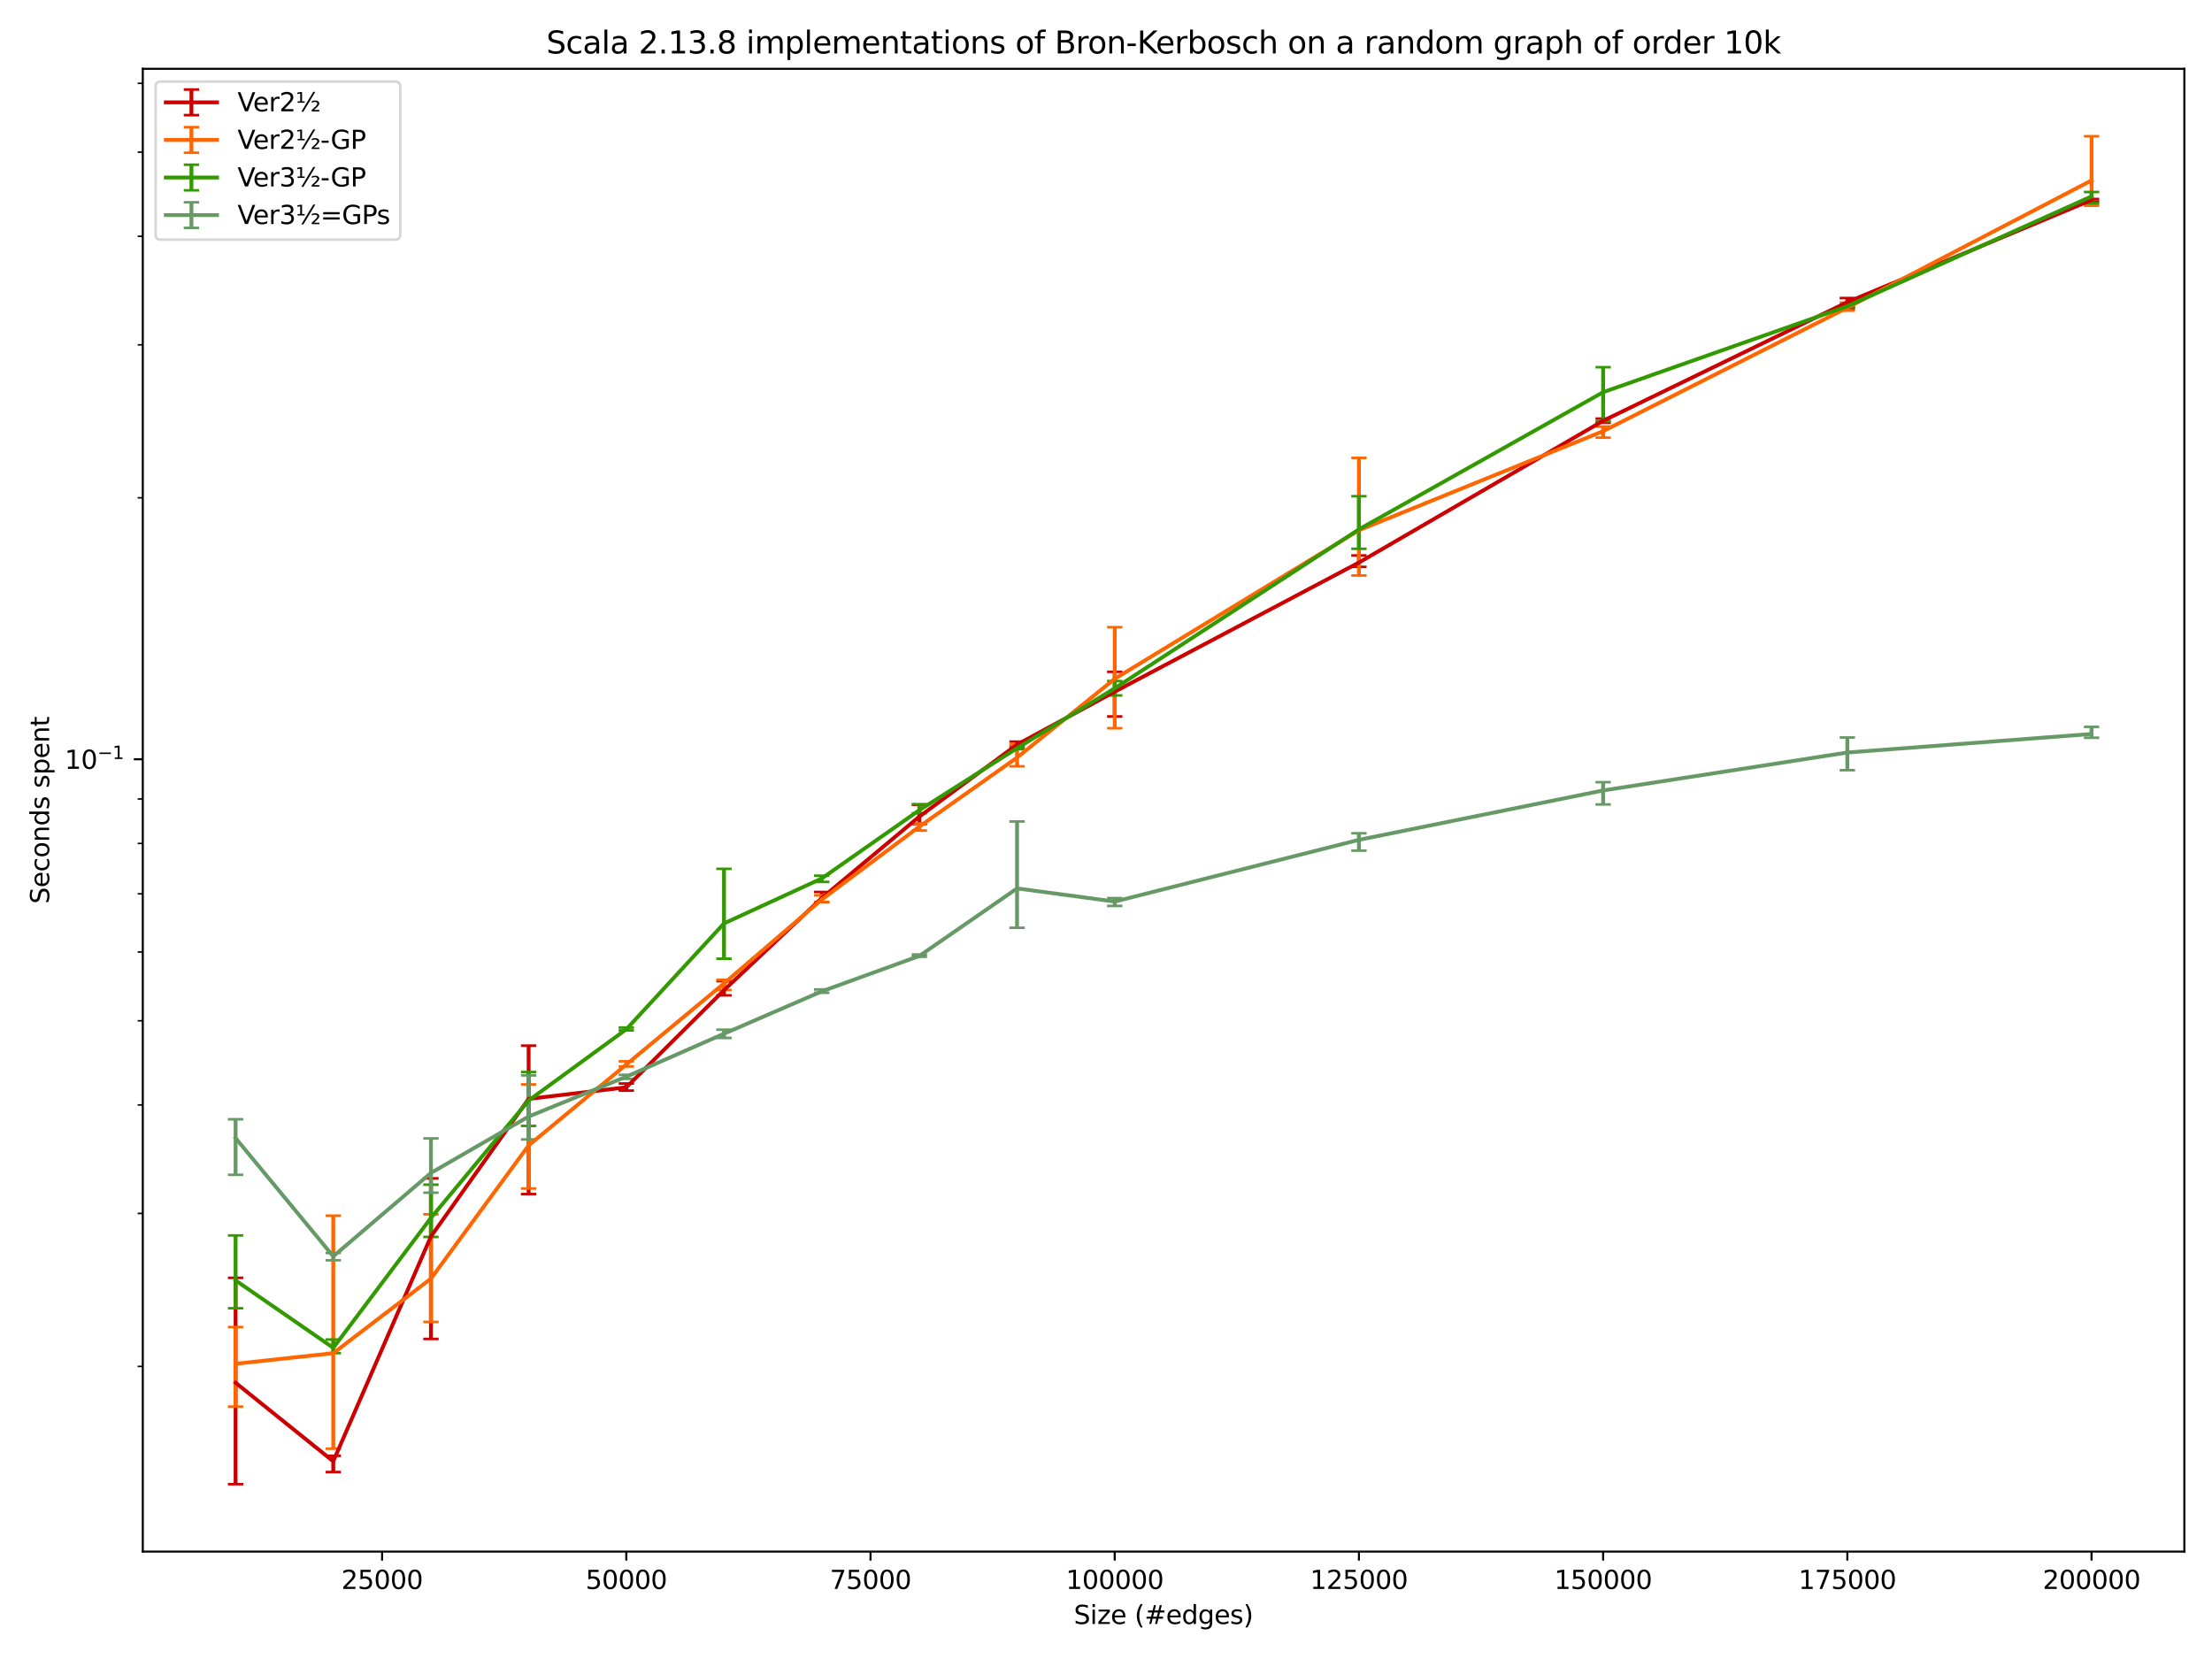 <?xml version="1.0" encoding="utf-8" standalone="no"?>
<!DOCTYPE svg PUBLIC "-//W3C//DTD SVG 1.1//EN"
  "http://www.w3.org/Graphics/SVG/1.1/DTD/svg11.dtd">
<svg xmlns:xlink="http://www.w3.org/1999/xlink" width="864pt" height="648pt" viewBox="0 0 864 648" xmlns="http://www.w3.org/2000/svg" version="1.1">
 <defs>
  <style type="text/css">*{stroke-linejoin: round; stroke-linecap: butt}</style>
 </defs>
 <g id="figure_1">
  <g id="patch_1">
   <path d="M 0 648 
L 864 648 
L 864 0 
L 0 0 
z
" style="fill: #ffffff"/>
  </g>
  <g id="axes_1">
   <g id="patch_2">
    <path d="M 55.772 606.04 
L 853.2 606.04 
L 853.2 26.88 
L 55.772 26.88 
z
" style="fill: #ffffff"/>
   </g>
   <g id="matplotlib.axis_1">
    <g id="xtick_1">
     <g id="line2d_1">
      <defs>
       <path id="mc74f61fcfc" d="M 0 0 
L 0 3.5 
" style="stroke: #000000; stroke-width: 0.8"/>
      </defs>
      <g>
       <use xlink:href="#mc74f61fcfc" x="149.25" y="606.04" style="stroke: #000000; stroke-width: 0.8"/>
      </g>
     </g>
     <g id="text_1">
      <!-- 25000 -->
      <g transform="translate(133.344 620.638) scale(0.1 -0.1)">
       <defs>
        <path id="DejaVuSans-32" d="M 1228 531 
L 3431 531 
L 3431 0 
L 469 0 
L 469 531 
Q 828 903 1448 1529 
Q 2069 2156 2228 2338 
Q 2531 2678 2651 2914 
Q 2772 3150 2772 3378 
Q 2772 3750 2511 3984 
Q 2250 4219 1831 4219 
Q 1534 4219 1204 4116 
Q 875 4013 500 3803 
L 500 4441 
Q 881 4594 1212 4672 
Q 1544 4750 1819 4750 
Q 2544 4750 2975 4387 
Q 3406 4025 3406 3419 
Q 3406 3131 3298 2873 
Q 3191 2616 2906 2266 
Q 2828 2175 2409 1742 
Q 1991 1309 1228 531 
z
" transform="scale(0.016)"/>
        <path id="DejaVuSans-35" d="M 691 4666 
L 3169 4666 
L 3169 4134 
L 1269 4134 
L 1269 2991 
Q 1406 3038 1543 3061 
Q 1681 3084 1819 3084 
Q 2600 3084 3056 2656 
Q 3513 2228 3513 1497 
Q 3513 744 3044 326 
Q 2575 -91 1722 -91 
Q 1428 -91 1123 -41 
Q 819 9 494 109 
L 494 744 
Q 775 591 1075 516 
Q 1375 441 1709 441 
Q 2250 441 2565 725 
Q 2881 1009 2881 1497 
Q 2881 1984 2565 2268 
Q 2250 2553 1709 2553 
Q 1456 2553 1204 2497 
Q 953 2441 691 2322 
L 691 4666 
z
" transform="scale(0.016)"/>
        <path id="DejaVuSans-30" d="M 2034 4250 
Q 1547 4250 1301 3770 
Q 1056 3291 1056 2328 
Q 1056 1369 1301 889 
Q 1547 409 2034 409 
Q 2525 409 2770 889 
Q 3016 1369 3016 2328 
Q 3016 3291 2770 3770 
Q 2525 4250 2034 4250 
z
M 2034 4750 
Q 2819 4750 3233 4129 
Q 3647 3509 3647 2328 
Q 3647 1150 3233 529 
Q 2819 -91 2034 -91 
Q 1250 -91 836 529 
Q 422 1150 422 2328 
Q 422 3509 836 4129 
Q 1250 4750 2034 4750 
z
" transform="scale(0.016)"/>
       </defs>
       <use xlink:href="#DejaVuSans-32"/>
       <use xlink:href="#DejaVuSans-35" x="63.623"/>
       <use xlink:href="#DejaVuSans-30" x="127.246"/>
       <use xlink:href="#DejaVuSans-30" x="190.869"/>
       <use xlink:href="#DejaVuSans-30" x="254.492"/>
      </g>
     </g>
    </g>
    <g id="xtick_2">
     <g id="line2d_2">
      <g>
       <use xlink:href="#mc74f61fcfc" x="244.637" y="606.04" style="stroke: #000000; stroke-width: 0.8"/>
      </g>
     </g>
     <g id="text_2">
      <!-- 50000 -->
      <g transform="translate(228.73 620.638) scale(0.1 -0.1)">
       <use xlink:href="#DejaVuSans-35"/>
       <use xlink:href="#DejaVuSans-30" x="63.623"/>
       <use xlink:href="#DejaVuSans-30" x="127.246"/>
       <use xlink:href="#DejaVuSans-30" x="190.869"/>
       <use xlink:href="#DejaVuSans-30" x="254.492"/>
      </g>
     </g>
    </g>
    <g id="xtick_3">
     <g id="line2d_3">
      <g>
       <use xlink:href="#mc74f61fcfc" x="340.023" y="606.04" style="stroke: #000000; stroke-width: 0.8"/>
      </g>
     </g>
     <g id="text_3">
      <!-- 75000 -->
      <g transform="translate(324.116 620.638) scale(0.1 -0.1)">
       <defs>
        <path id="DejaVuSans-37" d="M 525 4666 
L 3525 4666 
L 3525 4397 
L 1831 0 
L 1172 0 
L 2766 4134 
L 525 4134 
L 525 4666 
z
" transform="scale(0.016)"/>
       </defs>
       <use xlink:href="#DejaVuSans-37"/>
       <use xlink:href="#DejaVuSans-35" x="63.623"/>
       <use xlink:href="#DejaVuSans-30" x="127.246"/>
       <use xlink:href="#DejaVuSans-30" x="190.869"/>
       <use xlink:href="#DejaVuSans-30" x="254.492"/>
      </g>
     </g>
    </g>
    <g id="xtick_4">
     <g id="line2d_4">
      <g>
       <use xlink:href="#mc74f61fcfc" x="435.409" y="606.04" style="stroke: #000000; stroke-width: 0.8"/>
      </g>
     </g>
     <g id="text_4">
      <!-- 100000 -->
      <g transform="translate(416.321 620.638) scale(0.1 -0.1)">
       <defs>
        <path id="DejaVuSans-31" d="M 794 531 
L 1825 531 
L 1825 4091 
L 703 3866 
L 703 4441 
L 1819 4666 
L 2450 4666 
L 2450 531 
L 3481 531 
L 3481 0 
L 794 0 
L 794 531 
z
" transform="scale(0.016)"/>
       </defs>
       <use xlink:href="#DejaVuSans-31"/>
       <use xlink:href="#DejaVuSans-30" x="63.623"/>
       <use xlink:href="#DejaVuSans-30" x="127.246"/>
       <use xlink:href="#DejaVuSans-30" x="190.869"/>
       <use xlink:href="#DejaVuSans-30" x="254.492"/>
       <use xlink:href="#DejaVuSans-30" x="318.115"/>
      </g>
     </g>
    </g>
    <g id="xtick_5">
     <g id="line2d_5">
      <g>
       <use xlink:href="#mc74f61fcfc" x="530.795" y="606.04" style="stroke: #000000; stroke-width: 0.8"/>
      </g>
     </g>
     <g id="text_5">
      <!-- 125000 -->
      <g transform="translate(511.707 620.638) scale(0.1 -0.1)">
       <use xlink:href="#DejaVuSans-31"/>
       <use xlink:href="#DejaVuSans-32" x="63.623"/>
       <use xlink:href="#DejaVuSans-35" x="127.246"/>
       <use xlink:href="#DejaVuSans-30" x="190.869"/>
       <use xlink:href="#DejaVuSans-30" x="254.492"/>
       <use xlink:href="#DejaVuSans-30" x="318.115"/>
      </g>
     </g>
    </g>
    <g id="xtick_6">
     <g id="line2d_6">
      <g>
       <use xlink:href="#mc74f61fcfc" x="626.181" y="606.04" style="stroke: #000000; stroke-width: 0.8"/>
      </g>
     </g>
     <g id="text_6">
      <!-- 150000 -->
      <g transform="translate(607.094 620.638) scale(0.1 -0.1)">
       <use xlink:href="#DejaVuSans-31"/>
       <use xlink:href="#DejaVuSans-35" x="63.623"/>
       <use xlink:href="#DejaVuSans-30" x="127.246"/>
       <use xlink:href="#DejaVuSans-30" x="190.869"/>
       <use xlink:href="#DejaVuSans-30" x="254.492"/>
       <use xlink:href="#DejaVuSans-30" x="318.115"/>
      </g>
     </g>
    </g>
    <g id="xtick_7">
     <g id="line2d_7">
      <g>
       <use xlink:href="#mc74f61fcfc" x="721.567" y="606.04" style="stroke: #000000; stroke-width: 0.8"/>
      </g>
     </g>
     <g id="text_7">
      <!-- 175000 -->
      <g transform="translate(702.48 620.638) scale(0.1 -0.1)">
       <use xlink:href="#DejaVuSans-31"/>
       <use xlink:href="#DejaVuSans-37" x="63.623"/>
       <use xlink:href="#DejaVuSans-35" x="127.246"/>
       <use xlink:href="#DejaVuSans-30" x="190.869"/>
       <use xlink:href="#DejaVuSans-30" x="254.492"/>
       <use xlink:href="#DejaVuSans-30" x="318.115"/>
      </g>
     </g>
    </g>
    <g id="xtick_8">
     <g id="line2d_8">
      <g>
       <use xlink:href="#mc74f61fcfc" x="816.953" y="606.04" style="stroke: #000000; stroke-width: 0.8"/>
      </g>
     </g>
     <g id="text_8">
      <!-- 200000 -->
      <g transform="translate(797.866 620.638) scale(0.1 -0.1)">
       <use xlink:href="#DejaVuSans-32"/>
       <use xlink:href="#DejaVuSans-30" x="63.623"/>
       <use xlink:href="#DejaVuSans-30" x="127.246"/>
       <use xlink:href="#DejaVuSans-30" x="190.869"/>
       <use xlink:href="#DejaVuSans-30" x="254.492"/>
       <use xlink:href="#DejaVuSans-30" x="318.115"/>
      </g>
     </g>
    </g>
    <g id="text_9">
     <!-- Size (#edges) -->
     <g transform="translate(419.435 634.317) scale(0.1 -0.1)">
      <defs>
       <path id="DejaVuSans-53" d="M 3425 4513 
L 3425 3897 
Q 3066 4069 2747 4153 
Q 2428 4238 2131 4238 
Q 1616 4238 1336 4038 
Q 1056 3838 1056 3469 
Q 1056 3159 1242 3001 
Q 1428 2844 1947 2747 
L 2328 2669 
Q 3034 2534 3370 2195 
Q 3706 1856 3706 1288 
Q 3706 609 3251 259 
Q 2797 -91 1919 -91 
Q 1588 -91 1214 -16 
Q 841 59 441 206 
L 441 856 
Q 825 641 1194 531 
Q 1563 422 1919 422 
Q 2459 422 2753 634 
Q 3047 847 3047 1241 
Q 3047 1584 2836 1778 
Q 2625 1972 2144 2069 
L 1759 2144 
Q 1053 2284 737 2584 
Q 422 2884 422 3419 
Q 422 4038 858 4394 
Q 1294 4750 2059 4750 
Q 2388 4750 2728 4690 
Q 3069 4631 3425 4513 
z
" transform="scale(0.016)"/>
       <path id="DejaVuSans-69" d="M 603 3500 
L 1178 3500 
L 1178 0 
L 603 0 
L 603 3500 
z
M 603 4863 
L 1178 4863 
L 1178 4134 
L 603 4134 
L 603 4863 
z
" transform="scale(0.016)"/>
       <path id="DejaVuSans-7a" d="M 353 3500 
L 3084 3500 
L 3084 2975 
L 922 459 
L 3084 459 
L 3084 0 
L 275 0 
L 275 525 
L 2438 3041 
L 353 3041 
L 353 3500 
z
" transform="scale(0.016)"/>
       <path id="DejaVuSans-65" d="M 3597 1894 
L 3597 1613 
L 953 1613 
Q 991 1019 1311 708 
Q 1631 397 2203 397 
Q 2534 397 2845 478 
Q 3156 559 3463 722 
L 3463 178 
Q 3153 47 2828 -22 
Q 2503 -91 2169 -91 
Q 1331 -91 842 396 
Q 353 884 353 1716 
Q 353 2575 817 3079 
Q 1281 3584 2069 3584 
Q 2775 3584 3186 3129 
Q 3597 2675 3597 1894 
z
M 3022 2063 
Q 3016 2534 2758 2815 
Q 2500 3097 2075 3097 
Q 1594 3097 1305 2825 
Q 1016 2553 972 2059 
L 3022 2063 
z
" transform="scale(0.016)"/>
       <path id="DejaVuSans-20" transform="scale(0.016)"/>
       <path id="DejaVuSans-28" d="M 1984 4856 
Q 1566 4138 1362 3434 
Q 1159 2731 1159 2009 
Q 1159 1288 1364 580 
Q 1569 -128 1984 -844 
L 1484 -844 
Q 1016 -109 783 600 
Q 550 1309 550 2009 
Q 550 2706 781 3412 
Q 1013 4119 1484 4856 
L 1984 4856 
z
" transform="scale(0.016)"/>
       <path id="DejaVuSans-23" d="M 3272 2816 
L 2363 2816 
L 2100 1772 
L 3016 1772 
L 3272 2816 
z
M 2803 4594 
L 2478 3297 
L 3391 3297 
L 3719 4594 
L 4219 4594 
L 3897 3297 
L 4872 3297 
L 4872 2816 
L 3775 2816 
L 3519 1772 
L 4513 1772 
L 4513 1294 
L 3397 1294 
L 3072 0 
L 2572 0 
L 2894 1294 
L 1978 1294 
L 1656 0 
L 1153 0 
L 1478 1294 
L 494 1294 
L 494 1772 
L 1594 1772 
L 1856 2816 
L 850 2816 
L 850 3297 
L 1978 3297 
L 2297 4594 
L 2803 4594 
z
" transform="scale(0.016)"/>
       <path id="DejaVuSans-64" d="M 2906 2969 
L 2906 4863 
L 3481 4863 
L 3481 0 
L 2906 0 
L 2906 525 
Q 2725 213 2448 61 
Q 2172 -91 1784 -91 
Q 1150 -91 751 415 
Q 353 922 353 1747 
Q 353 2572 751 3078 
Q 1150 3584 1784 3584 
Q 2172 3584 2448 3432 
Q 2725 3281 2906 2969 
z
M 947 1747 
Q 947 1113 1208 752 
Q 1469 391 1925 391 
Q 2381 391 2643 752 
Q 2906 1113 2906 1747 
Q 2906 2381 2643 2742 
Q 2381 3103 1925 3103 
Q 1469 3103 1208 2742 
Q 947 2381 947 1747 
z
" transform="scale(0.016)"/>
       <path id="DejaVuSans-67" d="M 2906 1791 
Q 2906 2416 2648 2759 
Q 2391 3103 1925 3103 
Q 1463 3103 1205 2759 
Q 947 2416 947 1791 
Q 947 1169 1205 825 
Q 1463 481 1925 481 
Q 2391 481 2648 825 
Q 2906 1169 2906 1791 
z
M 3481 434 
Q 3481 -459 3084 -895 
Q 2688 -1331 1869 -1331 
Q 1566 -1331 1297 -1286 
Q 1028 -1241 775 -1147 
L 775 -588 
Q 1028 -725 1275 -790 
Q 1522 -856 1778 -856 
Q 2344 -856 2625 -561 
Q 2906 -266 2906 331 
L 2906 616 
Q 2728 306 2450 153 
Q 2172 0 1784 0 
Q 1141 0 747 490 
Q 353 981 353 1791 
Q 353 2603 747 3093 
Q 1141 3584 1784 3584 
Q 2172 3584 2450 3431 
Q 2728 3278 2906 2969 
L 2906 3500 
L 3481 3500 
L 3481 434 
z
" transform="scale(0.016)"/>
       <path id="DejaVuSans-73" d="M 2834 3397 
L 2834 2853 
Q 2591 2978 2328 3040 
Q 2066 3103 1784 3103 
Q 1356 3103 1142 2972 
Q 928 2841 928 2578 
Q 928 2378 1081 2264 
Q 1234 2150 1697 2047 
L 1894 2003 
Q 2506 1872 2764 1633 
Q 3022 1394 3022 966 
Q 3022 478 2636 193 
Q 2250 -91 1575 -91 
Q 1294 -91 989 -36 
Q 684 19 347 128 
L 347 722 
Q 666 556 975 473 
Q 1284 391 1588 391 
Q 1994 391 2212 530 
Q 2431 669 2431 922 
Q 2431 1156 2273 1281 
Q 2116 1406 1581 1522 
L 1381 1569 
Q 847 1681 609 1914 
Q 372 2147 372 2553 
Q 372 3047 722 3315 
Q 1072 3584 1716 3584 
Q 2034 3584 2315 3537 
Q 2597 3491 2834 3397 
z
" transform="scale(0.016)"/>
       <path id="DejaVuSans-29" d="M 513 4856 
L 1013 4856 
Q 1481 4119 1714 3412 
Q 1947 2706 1947 2009 
Q 1947 1309 1714 600 
Q 1481 -109 1013 -844 
L 513 -844 
Q 928 -128 1133 580 
Q 1338 1288 1338 2009 
Q 1338 2731 1133 3434 
Q 928 4138 513 4856 
z
" transform="scale(0.016)"/>
      </defs>
      <use xlink:href="#DejaVuSans-53"/>
      <use xlink:href="#DejaVuSans-69" x="63.477"/>
      <use xlink:href="#DejaVuSans-7a" x="91.26"/>
      <use xlink:href="#DejaVuSans-65" x="143.75"/>
      <use xlink:href="#DejaVuSans-20" x="205.273"/>
      <use xlink:href="#DejaVuSans-28" x="237.061"/>
      <use xlink:href="#DejaVuSans-23" x="276.074"/>
      <use xlink:href="#DejaVuSans-65" x="359.863"/>
      <use xlink:href="#DejaVuSans-64" x="421.387"/>
      <use xlink:href="#DejaVuSans-67" x="484.863"/>
      <use xlink:href="#DejaVuSans-65" x="548.34"/>
      <use xlink:href="#DejaVuSans-73" x="609.863"/>
      <use xlink:href="#DejaVuSans-29" x="661.963"/>
     </g>
    </g>
   </g>
   <g id="matplotlib.axis_2">
    <g id="ytick_1">
     <g id="line2d_9">
      <defs>
       <path id="m7eb1c47a8f" d="M 0 0 
L -3.5 0 
" style="stroke: #000000; stroke-width: 0.8"/>
      </defs>
      <g>
       <use xlink:href="#m7eb1c47a8f" x="55.772" y="296.563" style="stroke: #000000; stroke-width: 0.8"/>
      </g>
     </g>
     <g id="text_10">
      <!-- $\mathdefault{10^{-1}}$ -->
      <g transform="translate(25.272 300.363) scale(0.1 -0.1)">
       <defs>
        <path id="DejaVuSans-2212" d="M 678 2272 
L 4684 2272 
L 4684 1741 
L 678 1741 
L 678 2272 
z
" transform="scale(0.016)"/>
       </defs>
       <use xlink:href="#DejaVuSans-31" transform="translate(0 0.684)"/>
       <use xlink:href="#DejaVuSans-30" transform="translate(63.623 0.684)"/>
       <use xlink:href="#DejaVuSans-2212" transform="translate(128.203 38.966) scale(0.7)"/>
       <use xlink:href="#DejaVuSans-31" transform="translate(186.855 38.966) scale(0.7)"/>
      </g>
     </g>
    </g>
    <g id="ytick_2">
     <g id="line2d_10">
      <defs>
       <path id="m4ace82f8a3" d="M 0 0 
L -2 0 
" style="stroke: #000000; stroke-width: 0.6"/>
      </defs>
      <g>
       <use xlink:href="#m4ace82f8a3" x="55.772" y="533.712" style="stroke: #000000; stroke-width: 0.6"/>
      </g>
     </g>
    </g>
    <g id="ytick_3">
     <g id="line2d_11">
      <g>
       <use xlink:href="#m4ace82f8a3" x="55.772" y="473.967" style="stroke: #000000; stroke-width: 0.6"/>
      </g>
     </g>
    </g>
    <g id="ytick_4">
     <g id="line2d_12">
      <g>
       <use xlink:href="#m4ace82f8a3" x="55.772" y="431.578" style="stroke: #000000; stroke-width: 0.6"/>
      </g>
     </g>
    </g>
    <g id="ytick_5">
     <g id="line2d_13">
      <g>
       <use xlink:href="#m4ace82f8a3" x="55.772" y="398.698" style="stroke: #000000; stroke-width: 0.6"/>
      </g>
     </g>
    </g>
    <g id="ytick_6">
     <g id="line2d_14">
      <g>
       <use xlink:href="#m4ace82f8a3" x="55.772" y="371.833" style="stroke: #000000; stroke-width: 0.6"/>
      </g>
     </g>
    </g>
    <g id="ytick_7">
     <g id="line2d_15">
      <g>
       <use xlink:href="#m4ace82f8a3" x="55.772" y="349.119" style="stroke: #000000; stroke-width: 0.6"/>
      </g>
     </g>
    </g>
    <g id="ytick_8">
     <g id="line2d_16">
      <g>
       <use xlink:href="#m4ace82f8a3" x="55.772" y="329.443" style="stroke: #000000; stroke-width: 0.6"/>
      </g>
     </g>
    </g>
    <g id="ytick_9">
     <g id="line2d_17">
      <g>
       <use xlink:href="#m4ace82f8a3" x="55.772" y="312.088" style="stroke: #000000; stroke-width: 0.6"/>
      </g>
     </g>
    </g>
    <g id="ytick_10">
     <g id="line2d_18">
      <g>
       <use xlink:href="#m4ace82f8a3" x="55.772" y="194.429" style="stroke: #000000; stroke-width: 0.6"/>
      </g>
     </g>
    </g>
    <g id="ytick_11">
     <g id="line2d_19">
      <g>
       <use xlink:href="#m4ace82f8a3" x="55.772" y="134.684" style="stroke: #000000; stroke-width: 0.6"/>
      </g>
     </g>
    </g>
    <g id="ytick_12">
     <g id="line2d_20">
      <g>
       <use xlink:href="#m4ace82f8a3" x="55.772" y="92.294" style="stroke: #000000; stroke-width: 0.6"/>
      </g>
     </g>
    </g>
    <g id="ytick_13">
     <g id="line2d_21">
      <g>
       <use xlink:href="#m4ace82f8a3" x="55.772" y="59.415" style="stroke: #000000; stroke-width: 0.6"/>
      </g>
     </g>
    </g>
    <g id="ytick_14">
     <g id="line2d_22">
      <g>
       <use xlink:href="#m4ace82f8a3" x="55.772" y="32.55" style="stroke: #000000; stroke-width: 0.6"/>
      </g>
     </g>
    </g>
    <g id="text_11">
     <!-- Seconds spent -->
     <g transform="translate(19.192 353.04) rotate(-90) scale(0.1 -0.1)">
      <defs>
       <path id="DejaVuSans-63" d="M 3122 3366 
L 3122 2828 
Q 2878 2963 2633 3030 
Q 2388 3097 2138 3097 
Q 1578 3097 1268 2742 
Q 959 2388 959 1747 
Q 959 1106 1268 751 
Q 1578 397 2138 397 
Q 2388 397 2633 464 
Q 2878 531 3122 666 
L 3122 134 
Q 2881 22 2623 -34 
Q 2366 -91 2075 -91 
Q 1284 -91 818 406 
Q 353 903 353 1747 
Q 353 2603 823 3093 
Q 1294 3584 2113 3584 
Q 2378 3584 2631 3529 
Q 2884 3475 3122 3366 
z
" transform="scale(0.016)"/>
       <path id="DejaVuSans-6f" d="M 1959 3097 
Q 1497 3097 1228 2736 
Q 959 2375 959 1747 
Q 959 1119 1226 758 
Q 1494 397 1959 397 
Q 2419 397 2687 759 
Q 2956 1122 2956 1747 
Q 2956 2369 2687 2733 
Q 2419 3097 1959 3097 
z
M 1959 3584 
Q 2709 3584 3137 3096 
Q 3566 2609 3566 1747 
Q 3566 888 3137 398 
Q 2709 -91 1959 -91 
Q 1206 -91 779 398 
Q 353 888 353 1747 
Q 353 2609 779 3096 
Q 1206 3584 1959 3584 
z
" transform="scale(0.016)"/>
       <path id="DejaVuSans-6e" d="M 3513 2113 
L 3513 0 
L 2938 0 
L 2938 2094 
Q 2938 2591 2744 2837 
Q 2550 3084 2163 3084 
Q 1697 3084 1428 2787 
Q 1159 2491 1159 1978 
L 1159 0 
L 581 0 
L 581 3500 
L 1159 3500 
L 1159 2956 
Q 1366 3272 1645 3428 
Q 1925 3584 2291 3584 
Q 2894 3584 3203 3211 
Q 3513 2838 3513 2113 
z
" transform="scale(0.016)"/>
       <path id="DejaVuSans-70" d="M 1159 525 
L 1159 -1331 
L 581 -1331 
L 581 3500 
L 1159 3500 
L 1159 2969 
Q 1341 3281 1617 3432 
Q 1894 3584 2278 3584 
Q 2916 3584 3314 3078 
Q 3713 2572 3713 1747 
Q 3713 922 3314 415 
Q 2916 -91 2278 -91 
Q 1894 -91 1617 61 
Q 1341 213 1159 525 
z
M 3116 1747 
Q 3116 2381 2855 2742 
Q 2594 3103 2138 3103 
Q 1681 3103 1420 2742 
Q 1159 2381 1159 1747 
Q 1159 1113 1420 752 
Q 1681 391 2138 391 
Q 2594 391 2855 752 
Q 3116 1113 3116 1747 
z
" transform="scale(0.016)"/>
       <path id="DejaVuSans-74" d="M 1172 4494 
L 1172 3500 
L 2356 3500 
L 2356 3053 
L 1172 3053 
L 1172 1153 
Q 1172 725 1289 603 
Q 1406 481 1766 481 
L 2356 481 
L 2356 0 
L 1766 0 
Q 1100 0 847 248 
Q 594 497 594 1153 
L 594 3053 
L 172 3053 
L 172 3500 
L 594 3500 
L 594 4494 
L 1172 4494 
z
" transform="scale(0.016)"/>
      </defs>
      <use xlink:href="#DejaVuSans-53"/>
      <use xlink:href="#DejaVuSans-65" x="63.477"/>
      <use xlink:href="#DejaVuSans-63" x="125"/>
      <use xlink:href="#DejaVuSans-6f" x="179.98"/>
      <use xlink:href="#DejaVuSans-6e" x="241.162"/>
      <use xlink:href="#DejaVuSans-64" x="304.541"/>
      <use xlink:href="#DejaVuSans-73" x="368.018"/>
      <use xlink:href="#DejaVuSans-20" x="420.117"/>
      <use xlink:href="#DejaVuSans-73" x="451.904"/>
      <use xlink:href="#DejaVuSans-70" x="504.004"/>
      <use xlink:href="#DejaVuSans-65" x="567.48"/>
      <use xlink:href="#DejaVuSans-6e" x="629.004"/>
      <use xlink:href="#DejaVuSans-74" x="692.383"/>
     </g>
    </g>
   </g>
   <g id="LineCollection_1">
    <path d="M 92.019 579.715 
L 92.019 499.117 
" clip-path="url(#p731d2cf84c)" style="fill: none; stroke: #cc0000; stroke-width: 1.5"/>
    <path d="M 130.173 574.987 
L 130.173 568.627 
" clip-path="url(#p731d2cf84c)" style="fill: none; stroke: #cc0000; stroke-width: 1.5"/>
    <path d="M 168.328 522.982 
L 168.328 460.268 
" clip-path="url(#p731d2cf84c)" style="fill: none; stroke: #cc0000; stroke-width: 1.5"/>
    <path d="M 206.482 466.401 
L 206.482 408.428 
" clip-path="url(#p731d2cf84c)" style="fill: none; stroke: #cc0000; stroke-width: 1.5"/>
    <path d="M 244.637 425.987 
L 244.637 423.208 
" clip-path="url(#p731d2cf84c)" style="fill: none; stroke: #cc0000; stroke-width: 1.5"/>
    <path d="M 282.791 388.794 
L 282.791 383.226 
" clip-path="url(#p731d2cf84c)" style="fill: none; stroke: #cc0000; stroke-width: 1.5"/>
    <path d="M 320.945 352.368 
L 320.945 348.4 
" clip-path="url(#p731d2cf84c)" style="fill: none; stroke: #cc0000; stroke-width: 1.5"/>
    <path d="M 359.1 321.851 
L 359.1 314.344 
" clip-path="url(#p731d2cf84c)" style="fill: none; stroke: #cc0000; stroke-width: 1.5"/>
    <path d="M 397.254 291.63 
L 397.254 289.67 
" clip-path="url(#p731d2cf84c)" style="fill: none; stroke: #cc0000; stroke-width: 1.5"/>
    <path d="M 435.409 279.847 
L 435.409 262.417 
" clip-path="url(#p731d2cf84c)" style="fill: none; stroke: #cc0000; stroke-width: 1.5"/>
    <path d="M 530.795 221.422 
L 530.795 216.95 
" clip-path="url(#p731d2cf84c)" style="fill: none; stroke: #cc0000; stroke-width: 1.5"/>
    <path d="M 626.181 165.107 
L 626.181 163.519 
" clip-path="url(#p731d2cf84c)" style="fill: none; stroke: #cc0000; stroke-width: 1.5"/>
    <path d="M 721.567 120.414 
L 721.567 116.421 
" clip-path="url(#p731d2cf84c)" style="fill: none; stroke: #cc0000; stroke-width: 1.5"/>
    <path d="M 816.953 78.752 
L 816.953 77.737 
" clip-path="url(#p731d2cf84c)" style="fill: none; stroke: #cc0000; stroke-width: 1.5"/>
   </g>
   <g id="line2d_23">
    <defs>
     <path id="m20f1b4734b" d="M 3 0 
L -3 -0 
" style="stroke: #cc0000"/>
    </defs>
    <g clip-path="url(#p731d2cf84c)">
     <use xlink:href="#m20f1b4734b" x="92.019" y="579.715" style="fill: #cc0000; stroke: #cc0000"/>
     <use xlink:href="#m20f1b4734b" x="130.173" y="574.987" style="fill: #cc0000; stroke: #cc0000"/>
     <use xlink:href="#m20f1b4734b" x="168.328" y="522.982" style="fill: #cc0000; stroke: #cc0000"/>
     <use xlink:href="#m20f1b4734b" x="206.482" y="466.401" style="fill: #cc0000; stroke: #cc0000"/>
     <use xlink:href="#m20f1b4734b" x="244.637" y="425.987" style="fill: #cc0000; stroke: #cc0000"/>
     <use xlink:href="#m20f1b4734b" x="282.791" y="388.794" style="fill: #cc0000; stroke: #cc0000"/>
     <use xlink:href="#m20f1b4734b" x="320.945" y="352.368" style="fill: #cc0000; stroke: #cc0000"/>
     <use xlink:href="#m20f1b4734b" x="359.1" y="321.851" style="fill: #cc0000; stroke: #cc0000"/>
     <use xlink:href="#m20f1b4734b" x="397.254" y="291.63" style="fill: #cc0000; stroke: #cc0000"/>
     <use xlink:href="#m20f1b4734b" x="435.409" y="279.847" style="fill: #cc0000; stroke: #cc0000"/>
     <use xlink:href="#m20f1b4734b" x="530.795" y="221.422" style="fill: #cc0000; stroke: #cc0000"/>
     <use xlink:href="#m20f1b4734b" x="626.181" y="165.107" style="fill: #cc0000; stroke: #cc0000"/>
     <use xlink:href="#m20f1b4734b" x="721.567" y="120.414" style="fill: #cc0000; stroke: #cc0000"/>
     <use xlink:href="#m20f1b4734b" x="816.953" y="78.752" style="fill: #cc0000; stroke: #cc0000"/>
    </g>
   </g>
   <g id="line2d_24">
    <g clip-path="url(#p731d2cf84c)">
     <use xlink:href="#m20f1b4734b" x="92.019" y="499.117" style="fill: #cc0000; stroke: #cc0000"/>
     <use xlink:href="#m20f1b4734b" x="130.173" y="568.627" style="fill: #cc0000; stroke: #cc0000"/>
     <use xlink:href="#m20f1b4734b" x="168.328" y="460.268" style="fill: #cc0000; stroke: #cc0000"/>
     <use xlink:href="#m20f1b4734b" x="206.482" y="408.428" style="fill: #cc0000; stroke: #cc0000"/>
     <use xlink:href="#m20f1b4734b" x="244.637" y="423.208" style="fill: #cc0000; stroke: #cc0000"/>
     <use xlink:href="#m20f1b4734b" x="282.791" y="383.226" style="fill: #cc0000; stroke: #cc0000"/>
     <use xlink:href="#m20f1b4734b" x="320.945" y="348.4" style="fill: #cc0000; stroke: #cc0000"/>
     <use xlink:href="#m20f1b4734b" x="359.1" y="314.344" style="fill: #cc0000; stroke: #cc0000"/>
     <use xlink:href="#m20f1b4734b" x="397.254" y="289.67" style="fill: #cc0000; stroke: #cc0000"/>
     <use xlink:href="#m20f1b4734b" x="435.409" y="262.417" style="fill: #cc0000; stroke: #cc0000"/>
     <use xlink:href="#m20f1b4734b" x="530.795" y="216.95" style="fill: #cc0000; stroke: #cc0000"/>
     <use xlink:href="#m20f1b4734b" x="626.181" y="163.519" style="fill: #cc0000; stroke: #cc0000"/>
     <use xlink:href="#m20f1b4734b" x="721.567" y="116.421" style="fill: #cc0000; stroke: #cc0000"/>
     <use xlink:href="#m20f1b4734b" x="816.953" y="77.737" style="fill: #cc0000; stroke: #cc0000"/>
    </g>
   </g>
   <g id="LineCollection_2">
    <path d="M 92.019 549.425 
L 92.019 518.347 
" clip-path="url(#p731d2cf84c)" style="fill: none; stroke: #ff6600; stroke-width: 1.5"/>
    <path d="M 130.173 565.845 
L 130.173 474.835 
" clip-path="url(#p731d2cf84c)" style="fill: none; stroke: #ff6600; stroke-width: 1.5"/>
    <path d="M 168.328 516.347 
L 168.328 474.298 
" clip-path="url(#p731d2cf84c)" style="fill: none; stroke: #ff6600; stroke-width: 1.5"/>
    <path d="M 206.482 464.224 
L 206.482 423.569 
" clip-path="url(#p731d2cf84c)" style="fill: none; stroke: #ff6600; stroke-width: 1.5"/>
    <path d="M 244.637 416.567 
L 244.637 414.551 
" clip-path="url(#p731d2cf84c)" style="fill: none; stroke: #ff6600; stroke-width: 1.5"/>
    <path d="M 282.791 386.713 
L 282.791 382.727 
" clip-path="url(#p731d2cf84c)" style="fill: none; stroke: #ff6600; stroke-width: 1.5"/>
    <path d="M 320.945 352.308 
L 320.945 349.689 
" clip-path="url(#p731d2cf84c)" style="fill: none; stroke: #ff6600; stroke-width: 1.5"/>
    <path d="M 359.1 324.407 
L 359.1 321.635 
" clip-path="url(#p731d2cf84c)" style="fill: none; stroke: #ff6600; stroke-width: 1.5"/>
    <path d="M 397.254 299.302 
L 397.254 290.802 
" clip-path="url(#p731d2cf84c)" style="fill: none; stroke: #ff6600; stroke-width: 1.5"/>
    <path d="M 435.409 284.441 
L 435.409 244.983 
" clip-path="url(#p731d2cf84c)" style="fill: none; stroke: #ff6600; stroke-width: 1.5"/>
    <path d="M 530.795 224.793 
L 530.795 178.848 
" clip-path="url(#p731d2cf84c)" style="fill: none; stroke: #ff6600; stroke-width: 1.5"/>
    <path d="M 626.181 170.94 
L 626.181 166.622 
" clip-path="url(#p731d2cf84c)" style="fill: none; stroke: #ff6600; stroke-width: 1.5"/>
    <path d="M 721.567 121.31 
L 721.567 118.209 
" clip-path="url(#p731d2cf84c)" style="fill: none; stroke: #ff6600; stroke-width: 1.5"/>
    <path d="M 816.953 80.339 
L 816.953 53.205 
" clip-path="url(#p731d2cf84c)" style="fill: none; stroke: #ff6600; stroke-width: 1.5"/>
   </g>
   <g id="line2d_25">
    <defs>
     <path id="m643b099e1e" d="M 3 0 
L -3 -0 
" style="stroke: #ff6600"/>
    </defs>
    <g clip-path="url(#p731d2cf84c)">
     <use xlink:href="#m643b099e1e" x="92.019" y="549.425" style="fill: #ff6600; stroke: #ff6600"/>
     <use xlink:href="#m643b099e1e" x="130.173" y="565.845" style="fill: #ff6600; stroke: #ff6600"/>
     <use xlink:href="#m643b099e1e" x="168.328" y="516.347" style="fill: #ff6600; stroke: #ff6600"/>
     <use xlink:href="#m643b099e1e" x="206.482" y="464.224" style="fill: #ff6600; stroke: #ff6600"/>
     <use xlink:href="#m643b099e1e" x="244.637" y="416.567" style="fill: #ff6600; stroke: #ff6600"/>
     <use xlink:href="#m643b099e1e" x="282.791" y="386.713" style="fill: #ff6600; stroke: #ff6600"/>
     <use xlink:href="#m643b099e1e" x="320.945" y="352.308" style="fill: #ff6600; stroke: #ff6600"/>
     <use xlink:href="#m643b099e1e" x="359.1" y="324.407" style="fill: #ff6600; stroke: #ff6600"/>
     <use xlink:href="#m643b099e1e" x="397.254" y="299.302" style="fill: #ff6600; stroke: #ff6600"/>
     <use xlink:href="#m643b099e1e" x="435.409" y="284.441" style="fill: #ff6600; stroke: #ff6600"/>
     <use xlink:href="#m643b099e1e" x="530.795" y="224.793" style="fill: #ff6600; stroke: #ff6600"/>
     <use xlink:href="#m643b099e1e" x="626.181" y="170.94" style="fill: #ff6600; stroke: #ff6600"/>
     <use xlink:href="#m643b099e1e" x="721.567" y="121.31" style="fill: #ff6600; stroke: #ff6600"/>
     <use xlink:href="#m643b099e1e" x="816.953" y="80.339" style="fill: #ff6600; stroke: #ff6600"/>
    </g>
   </g>
   <g id="line2d_26">
    <g clip-path="url(#p731d2cf84c)">
     <use xlink:href="#m643b099e1e" x="92.019" y="518.347" style="fill: #ff6600; stroke: #ff6600"/>
     <use xlink:href="#m643b099e1e" x="130.173" y="474.835" style="fill: #ff6600; stroke: #ff6600"/>
     <use xlink:href="#m643b099e1e" x="168.328" y="474.298" style="fill: #ff6600; stroke: #ff6600"/>
     <use xlink:href="#m643b099e1e" x="206.482" y="423.569" style="fill: #ff6600; stroke: #ff6600"/>
     <use xlink:href="#m643b099e1e" x="244.637" y="414.551" style="fill: #ff6600; stroke: #ff6600"/>
     <use xlink:href="#m643b099e1e" x="282.791" y="382.727" style="fill: #ff6600; stroke: #ff6600"/>
     <use xlink:href="#m643b099e1e" x="320.945" y="349.689" style="fill: #ff6600; stroke: #ff6600"/>
     <use xlink:href="#m643b099e1e" x="359.1" y="321.635" style="fill: #ff6600; stroke: #ff6600"/>
     <use xlink:href="#m643b099e1e" x="397.254" y="290.802" style="fill: #ff6600; stroke: #ff6600"/>
     <use xlink:href="#m643b099e1e" x="435.409" y="244.983" style="fill: #ff6600; stroke: #ff6600"/>
     <use xlink:href="#m643b099e1e" x="530.795" y="178.848" style="fill: #ff6600; stroke: #ff6600"/>
     <use xlink:href="#m643b099e1e" x="626.181" y="166.622" style="fill: #ff6600; stroke: #ff6600"/>
     <use xlink:href="#m643b099e1e" x="721.567" y="118.209" style="fill: #ff6600; stroke: #ff6600"/>
     <use xlink:href="#m643b099e1e" x="816.953" y="53.205" style="fill: #ff6600; stroke: #ff6600"/>
    </g>
   </g>
   <g id="LineCollection_3">
    <path d="M 92.019 510.992 
L 92.019 482.558 
" clip-path="url(#p731d2cf84c)" style="fill: none; stroke: #339900; stroke-width: 1.5"/>
    <path d="M 130.173 528.531 
L 130.173 523.213 
" clip-path="url(#p731d2cf84c)" style="fill: none; stroke: #339900; stroke-width: 1.5"/>
    <path d="M 168.328 483.153 
L 168.328 462.738 
" clip-path="url(#p731d2cf84c)" style="fill: none; stroke: #339900; stroke-width: 1.5"/>
    <path d="M 206.482 439.772 
L 206.482 418.716 
" clip-path="url(#p731d2cf84c)" style="fill: none; stroke: #339900; stroke-width: 1.5"/>
    <path d="M 244.637 402.461 
L 244.637 401.359 
" clip-path="url(#p731d2cf84c)" style="fill: none; stroke: #339900; stroke-width: 1.5"/>
    <path d="M 282.791 374.469 
L 282.791 339.374 
" clip-path="url(#p731d2cf84c)" style="fill: none; stroke: #339900; stroke-width: 1.5"/>
    <path d="M 320.945 344.471 
L 320.945 342.041 
" clip-path="url(#p731d2cf84c)" style="fill: none; stroke: #339900; stroke-width: 1.5"/>
    <path d="M 359.1 317.659 
L 359.1 314.103 
" clip-path="url(#p731d2cf84c)" style="fill: none; stroke: #339900; stroke-width: 1.5"/>
    <path d="M 397.254 292.63 
L 397.254 291.86 
" clip-path="url(#p731d2cf84c)" style="fill: none; stroke: #339900; stroke-width: 1.5"/>
    <path d="M 435.409 271.635 
L 435.409 266.045 
" clip-path="url(#p731d2cf84c)" style="fill: none; stroke: #339900; stroke-width: 1.5"/>
    <path d="M 530.795 214.348 
L 530.795 193.824 
" clip-path="url(#p731d2cf84c)" style="fill: none; stroke: #339900; stroke-width: 1.5"/>
    <path d="M 626.181 164.598 
L 626.181 143.44 
" clip-path="url(#p731d2cf84c)" style="fill: none; stroke: #339900; stroke-width: 1.5"/>
    <path d="M 721.567 119.954 
L 721.567 119.34 
" clip-path="url(#p731d2cf84c)" style="fill: none; stroke: #339900; stroke-width: 1.5"/>
    <path d="M 816.953 79.356 
L 816.953 74.995 
" clip-path="url(#p731d2cf84c)" style="fill: none; stroke: #339900; stroke-width: 1.5"/>
   </g>
   <g id="line2d_27">
    <defs>
     <path id="m7dbad405e1" d="M 3 0 
L -3 -0 
" style="stroke: #339900"/>
    </defs>
    <g clip-path="url(#p731d2cf84c)">
     <use xlink:href="#m7dbad405e1" x="92.019" y="510.992" style="fill: #339900; stroke: #339900"/>
     <use xlink:href="#m7dbad405e1" x="130.173" y="528.531" style="fill: #339900; stroke: #339900"/>
     <use xlink:href="#m7dbad405e1" x="168.328" y="483.153" style="fill: #339900; stroke: #339900"/>
     <use xlink:href="#m7dbad405e1" x="206.482" y="439.772" style="fill: #339900; stroke: #339900"/>
     <use xlink:href="#m7dbad405e1" x="244.637" y="402.461" style="fill: #339900; stroke: #339900"/>
     <use xlink:href="#m7dbad405e1" x="282.791" y="374.469" style="fill: #339900; stroke: #339900"/>
     <use xlink:href="#m7dbad405e1" x="320.945" y="344.471" style="fill: #339900; stroke: #339900"/>
     <use xlink:href="#m7dbad405e1" x="359.1" y="317.659" style="fill: #339900; stroke: #339900"/>
     <use xlink:href="#m7dbad405e1" x="397.254" y="292.63" style="fill: #339900; stroke: #339900"/>
     <use xlink:href="#m7dbad405e1" x="435.409" y="271.635" style="fill: #339900; stroke: #339900"/>
     <use xlink:href="#m7dbad405e1" x="530.795" y="214.348" style="fill: #339900; stroke: #339900"/>
     <use xlink:href="#m7dbad405e1" x="626.181" y="164.598" style="fill: #339900; stroke: #339900"/>
     <use xlink:href="#m7dbad405e1" x="721.567" y="119.954" style="fill: #339900; stroke: #339900"/>
     <use xlink:href="#m7dbad405e1" x="816.953" y="79.356" style="fill: #339900; stroke: #339900"/>
    </g>
   </g>
   <g id="line2d_28">
    <g clip-path="url(#p731d2cf84c)">
     <use xlink:href="#m7dbad405e1" x="92.019" y="482.558" style="fill: #339900; stroke: #339900"/>
     <use xlink:href="#m7dbad405e1" x="130.173" y="523.213" style="fill: #339900; stroke: #339900"/>
     <use xlink:href="#m7dbad405e1" x="168.328" y="462.738" style="fill: #339900; stroke: #339900"/>
     <use xlink:href="#m7dbad405e1" x="206.482" y="418.716" style="fill: #339900; stroke: #339900"/>
     <use xlink:href="#m7dbad405e1" x="244.637" y="401.359" style="fill: #339900; stroke: #339900"/>
     <use xlink:href="#m7dbad405e1" x="282.791" y="339.374" style="fill: #339900; stroke: #339900"/>
     <use xlink:href="#m7dbad405e1" x="320.945" y="342.041" style="fill: #339900; stroke: #339900"/>
     <use xlink:href="#m7dbad405e1" x="359.1" y="314.103" style="fill: #339900; stroke: #339900"/>
     <use xlink:href="#m7dbad405e1" x="397.254" y="291.86" style="fill: #339900; stroke: #339900"/>
     <use xlink:href="#m7dbad405e1" x="435.409" y="266.045" style="fill: #339900; stroke: #339900"/>
     <use xlink:href="#m7dbad405e1" x="530.795" y="193.824" style="fill: #339900; stroke: #339900"/>
     <use xlink:href="#m7dbad405e1" x="626.181" y="143.44" style="fill: #339900; stroke: #339900"/>
     <use xlink:href="#m7dbad405e1" x="721.567" y="119.34" style="fill: #339900; stroke: #339900"/>
     <use xlink:href="#m7dbad405e1" x="816.953" y="74.995" style="fill: #339900; stroke: #339900"/>
    </g>
   </g>
   <g id="LineCollection_4">
    <path d="M 92.019 458.883 
L 92.019 437.181 
" clip-path="url(#p731d2cf84c)" style="fill: none; stroke: #669966; stroke-width: 1.5"/>
    <path d="M 130.173 492.264 
L 130.173 489.403 
" clip-path="url(#p731d2cf84c)" style="fill: none; stroke: #669966; stroke-width: 1.5"/>
    <path d="M 168.328 465.856 
L 168.328 444.659 
" clip-path="url(#p731d2cf84c)" style="fill: none; stroke: #669966; stroke-width: 1.5"/>
    <path d="M 206.482 445.056 
L 206.482 420.049 
" clip-path="url(#p731d2cf84c)" style="fill: none; stroke: #669966; stroke-width: 1.5"/>
    <path d="M 244.637 421.391 
L 244.637 419.819 
" clip-path="url(#p731d2cf84c)" style="fill: none; stroke: #669966; stroke-width: 1.5"/>
    <path d="M 282.791 405.414 
L 282.791 402.193 
" clip-path="url(#p731d2cf84c)" style="fill: none; stroke: #669966; stroke-width: 1.5"/>
    <path d="M 320.945 387.765 
L 320.945 386.472 
" clip-path="url(#p731d2cf84c)" style="fill: none; stroke: #669966; stroke-width: 1.5"/>
    <path d="M 359.1 373.719 
L 359.1 372.822 
" clip-path="url(#p731d2cf84c)" style="fill: none; stroke: #669966; stroke-width: 1.5"/>
    <path d="M 397.254 362.381 
L 397.254 320.87 
" clip-path="url(#p731d2cf84c)" style="fill: none; stroke: #669966; stroke-width: 1.5"/>
    <path d="M 435.409 353.862 
L 435.409 350.803 
" clip-path="url(#p731d2cf84c)" style="fill: none; stroke: #669966; stroke-width: 1.5"/>
    <path d="M 530.795 332.242 
L 530.795 325.481 
" clip-path="url(#p731d2cf84c)" style="fill: none; stroke: #669966; stroke-width: 1.5"/>
    <path d="M 626.181 314.214 
L 626.181 305.517 
" clip-path="url(#p731d2cf84c)" style="fill: none; stroke: #669966; stroke-width: 1.5"/>
    <path d="M 721.567 300.835 
L 721.567 288.057 
" clip-path="url(#p731d2cf84c)" style="fill: none; stroke: #669966; stroke-width: 1.5"/>
    <path d="M 816.953 288.162 
L 816.953 283.91 
" clip-path="url(#p731d2cf84c)" style="fill: none; stroke: #669966; stroke-width: 1.5"/>
   </g>
   <g id="line2d_29">
    <defs>
     <path id="mad229174f9" d="M 3 0 
L -3 -0 
" style="stroke: #669966"/>
    </defs>
    <g clip-path="url(#p731d2cf84c)">
     <use xlink:href="#mad229174f9" x="92.019" y="458.883" style="fill: #669966; stroke: #669966"/>
     <use xlink:href="#mad229174f9" x="130.173" y="492.264" style="fill: #669966; stroke: #669966"/>
     <use xlink:href="#mad229174f9" x="168.328" y="465.856" style="fill: #669966; stroke: #669966"/>
     <use xlink:href="#mad229174f9" x="206.482" y="445.056" style="fill: #669966; stroke: #669966"/>
     <use xlink:href="#mad229174f9" x="244.637" y="421.391" style="fill: #669966; stroke: #669966"/>
     <use xlink:href="#mad229174f9" x="282.791" y="405.414" style="fill: #669966; stroke: #669966"/>
     <use xlink:href="#mad229174f9" x="320.945" y="387.765" style="fill: #669966; stroke: #669966"/>
     <use xlink:href="#mad229174f9" x="359.1" y="373.719" style="fill: #669966; stroke: #669966"/>
     <use xlink:href="#mad229174f9" x="397.254" y="362.381" style="fill: #669966; stroke: #669966"/>
     <use xlink:href="#mad229174f9" x="435.409" y="353.862" style="fill: #669966; stroke: #669966"/>
     <use xlink:href="#mad229174f9" x="530.795" y="332.242" style="fill: #669966; stroke: #669966"/>
     <use xlink:href="#mad229174f9" x="626.181" y="314.214" style="fill: #669966; stroke: #669966"/>
     <use xlink:href="#mad229174f9" x="721.567" y="300.835" style="fill: #669966; stroke: #669966"/>
     <use xlink:href="#mad229174f9" x="816.953" y="288.162" style="fill: #669966; stroke: #669966"/>
    </g>
   </g>
   <g id="line2d_30">
    <g clip-path="url(#p731d2cf84c)">
     <use xlink:href="#mad229174f9" x="92.019" y="437.181" style="fill: #669966; stroke: #669966"/>
     <use xlink:href="#mad229174f9" x="130.173" y="489.403" style="fill: #669966; stroke: #669966"/>
     <use xlink:href="#mad229174f9" x="168.328" y="444.659" style="fill: #669966; stroke: #669966"/>
     <use xlink:href="#mad229174f9" x="206.482" y="420.049" style="fill: #669966; stroke: #669966"/>
     <use xlink:href="#mad229174f9" x="244.637" y="419.819" style="fill: #669966; stroke: #669966"/>
     <use xlink:href="#mad229174f9" x="282.791" y="402.193" style="fill: #669966; stroke: #669966"/>
     <use xlink:href="#mad229174f9" x="320.945" y="386.472" style="fill: #669966; stroke: #669966"/>
     <use xlink:href="#mad229174f9" x="359.1" y="372.822" style="fill: #669966; stroke: #669966"/>
     <use xlink:href="#mad229174f9" x="397.254" y="320.87" style="fill: #669966; stroke: #669966"/>
     <use xlink:href="#mad229174f9" x="435.409" y="350.803" style="fill: #669966; stroke: #669966"/>
     <use xlink:href="#mad229174f9" x="530.795" y="325.481" style="fill: #669966; stroke: #669966"/>
     <use xlink:href="#mad229174f9" x="626.181" y="305.517" style="fill: #669966; stroke: #669966"/>
     <use xlink:href="#mad229174f9" x="721.567" y="288.057" style="fill: #669966; stroke: #669966"/>
     <use xlink:href="#mad229174f9" x="816.953" y="283.91" style="fill: #669966; stroke: #669966"/>
    </g>
   </g>
   <g id="line2d_31">
    <path d="M 92.019 540.1 
L 130.173 570.795 
L 168.328 482.954 
L 206.482 429.223 
L 244.637 424.692 
L 282.791 386.753 
L 320.945 350.807 
L 359.1 318.945 
L 397.254 290.84 
L 435.409 270.169 
L 530.795 219.727 
L 626.181 164.363 
L 721.567 118.022 
L 816.953 78.11 
" clip-path="url(#p731d2cf84c)" style="fill: none; stroke: #cc0000; stroke-width: 1.5; stroke-linecap: square"/>
   </g>
   <g id="line2d_32">
    <path d="M 92.019 532.678 
L 130.173 528.556 
L 168.328 499.416 
L 206.482 447.389 
L 244.637 415.802 
L 282.791 384.12 
L 320.945 351.398 
L 359.1 322.846 
L 397.254 295.897 
L 435.409 265.138 
L 530.795 207.106 
L 626.181 168.407 
L 721.567 120.175 
L 816.953 70.473 
" clip-path="url(#p731d2cf84c)" style="fill: none; stroke: #ff6600; stroke-width: 1.5; stroke-linecap: square"/>
   </g>
   <g id="line2d_33">
    <path d="M 92.019 500.121 
L 130.173 526.466 
L 168.328 475.696 
L 206.482 429.844 
L 244.637 402.026 
L 282.791 360.684 
L 320.945 343.134 
L 359.1 316.438 
L 397.254 292.257 
L 435.409 268.847 
L 530.795 206.767 
L 626.181 153.185 
L 721.567 119.614 
L 816.953 76.711 
" clip-path="url(#p731d2cf84c)" style="fill: none; stroke: #339900; stroke-width: 1.5; stroke-linecap: square"/>
   </g>
   <g id="line2d_34">
    <path d="M 92.019 444.538 
L 130.173 490.727 
L 168.328 458.14 
L 206.482 436.116 
L 244.637 420.545 
L 282.791 403.762 
L 320.945 387.232 
L 359.1 373.387 
L 397.254 347.018 
L 435.409 352.148 
L 530.795 328.038 
L 626.181 308.745 
L 721.567 293.929 
L 816.953 286.683 
" clip-path="url(#p731d2cf84c)" style="fill: none; stroke: #669966; stroke-width: 1.5; stroke-linecap: square"/>
   </g>
   <g id="patch_3">
    <path d="M 55.772 606.04 
L 55.772 26.88 
" style="fill: none; stroke: #000000; stroke-width: 0.8; stroke-linejoin: miter; stroke-linecap: square"/>
   </g>
   <g id="patch_4">
    <path d="M 853.2 606.04 
L 853.2 26.88 
" style="fill: none; stroke: #000000; stroke-width: 0.8; stroke-linejoin: miter; stroke-linecap: square"/>
   </g>
   <g id="patch_5">
    <path d="M 55.772 606.04 
L 853.2 606.04 
" style="fill: none; stroke: #000000; stroke-width: 0.8; stroke-linejoin: miter; stroke-linecap: square"/>
   </g>
   <g id="patch_6">
    <path d="M 55.772 26.88 
L 853.2 26.88 
" style="fill: none; stroke: #000000; stroke-width: 0.8; stroke-linejoin: miter; stroke-linecap: square"/>
   </g>
   <g id="text_12">
    <!-- Scala 2.13.8 implementations of Bron-Kerbosch on a random graph of order 10k -->
    <g transform="translate(213.384 20.88) scale(0.12 -0.12)">
     <defs>
      <path id="DejaVuSans-61" d="M 2194 1759 
Q 1497 1759 1228 1600 
Q 959 1441 959 1056 
Q 959 750 1161 570 
Q 1363 391 1709 391 
Q 2188 391 2477 730 
Q 2766 1069 2766 1631 
L 2766 1759 
L 2194 1759 
z
M 3341 1997 
L 3341 0 
L 2766 0 
L 2766 531 
Q 2569 213 2275 61 
Q 1981 -91 1556 -91 
Q 1019 -91 701 211 
Q 384 513 384 1019 
Q 384 1609 779 1909 
Q 1175 2209 1959 2209 
L 2766 2209 
L 2766 2266 
Q 2766 2663 2505 2880 
Q 2244 3097 1772 3097 
Q 1472 3097 1187 3025 
Q 903 2953 641 2809 
L 641 3341 
Q 956 3463 1253 3523 
Q 1550 3584 1831 3584 
Q 2591 3584 2966 3190 
Q 3341 2797 3341 1997 
z
" transform="scale(0.016)"/>
      <path id="DejaVuSans-6c" d="M 603 4863 
L 1178 4863 
L 1178 0 
L 603 0 
L 603 4863 
z
" transform="scale(0.016)"/>
      <path id="DejaVuSans-2e" d="M 684 794 
L 1344 794 
L 1344 0 
L 684 0 
L 684 794 
z
" transform="scale(0.016)"/>
      <path id="DejaVuSans-33" d="M 2597 2516 
Q 3050 2419 3304 2112 
Q 3559 1806 3559 1356 
Q 3559 666 3084 287 
Q 2609 -91 1734 -91 
Q 1441 -91 1130 -33 
Q 819 25 488 141 
L 488 750 
Q 750 597 1062 519 
Q 1375 441 1716 441 
Q 2309 441 2620 675 
Q 2931 909 2931 1356 
Q 2931 1769 2642 2001 
Q 2353 2234 1838 2234 
L 1294 2234 
L 1294 2753 
L 1863 2753 
Q 2328 2753 2575 2939 
Q 2822 3125 2822 3475 
Q 2822 3834 2567 4026 
Q 2313 4219 1838 4219 
Q 1578 4219 1281 4162 
Q 984 4106 628 3988 
L 628 4550 
Q 988 4650 1302 4700 
Q 1616 4750 1894 4750 
Q 2613 4750 3031 4423 
Q 3450 4097 3450 3541 
Q 3450 3153 3228 2886 
Q 3006 2619 2597 2516 
z
" transform="scale(0.016)"/>
      <path id="DejaVuSans-38" d="M 2034 2216 
Q 1584 2216 1326 1975 
Q 1069 1734 1069 1313 
Q 1069 891 1326 650 
Q 1584 409 2034 409 
Q 2484 409 2743 651 
Q 3003 894 3003 1313 
Q 3003 1734 2745 1975 
Q 2488 2216 2034 2216 
z
M 1403 2484 
Q 997 2584 770 2862 
Q 544 3141 544 3541 
Q 544 4100 942 4425 
Q 1341 4750 2034 4750 
Q 2731 4750 3128 4425 
Q 3525 4100 3525 3541 
Q 3525 3141 3298 2862 
Q 3072 2584 2669 2484 
Q 3125 2378 3379 2068 
Q 3634 1759 3634 1313 
Q 3634 634 3220 271 
Q 2806 -91 2034 -91 
Q 1263 -91 848 271 
Q 434 634 434 1313 
Q 434 1759 690 2068 
Q 947 2378 1403 2484 
z
M 1172 3481 
Q 1172 3119 1398 2916 
Q 1625 2713 2034 2713 
Q 2441 2713 2670 2916 
Q 2900 3119 2900 3481 
Q 2900 3844 2670 4047 
Q 2441 4250 2034 4250 
Q 1625 4250 1398 4047 
Q 1172 3844 1172 3481 
z
" transform="scale(0.016)"/>
      <path id="DejaVuSans-6d" d="M 3328 2828 
Q 3544 3216 3844 3400 
Q 4144 3584 4550 3584 
Q 5097 3584 5394 3201 
Q 5691 2819 5691 2113 
L 5691 0 
L 5113 0 
L 5113 2094 
Q 5113 2597 4934 2840 
Q 4756 3084 4391 3084 
Q 3944 3084 3684 2787 
Q 3425 2491 3425 1978 
L 3425 0 
L 2847 0 
L 2847 2094 
Q 2847 2600 2669 2842 
Q 2491 3084 2119 3084 
Q 1678 3084 1418 2786 
Q 1159 2488 1159 1978 
L 1159 0 
L 581 0 
L 581 3500 
L 1159 3500 
L 1159 2956 
Q 1356 3278 1631 3431 
Q 1906 3584 2284 3584 
Q 2666 3584 2933 3390 
Q 3200 3197 3328 2828 
z
" transform="scale(0.016)"/>
      <path id="DejaVuSans-66" d="M 2375 4863 
L 2375 4384 
L 1825 4384 
Q 1516 4384 1395 4259 
Q 1275 4134 1275 3809 
L 1275 3500 
L 2222 3500 
L 2222 3053 
L 1275 3053 
L 1275 0 
L 697 0 
L 697 3053 
L 147 3053 
L 147 3500 
L 697 3500 
L 697 3744 
Q 697 4328 969 4595 
Q 1241 4863 1831 4863 
L 2375 4863 
z
" transform="scale(0.016)"/>
      <path id="DejaVuSans-42" d="M 1259 2228 
L 1259 519 
L 2272 519 
Q 2781 519 3026 730 
Q 3272 941 3272 1375 
Q 3272 1813 3026 2020 
Q 2781 2228 2272 2228 
L 1259 2228 
z
M 1259 4147 
L 1259 2741 
L 2194 2741 
Q 2656 2741 2882 2914 
Q 3109 3088 3109 3444 
Q 3109 3797 2882 3972 
Q 2656 4147 2194 4147 
L 1259 4147 
z
M 628 4666 
L 2241 4666 
Q 2963 4666 3353 4366 
Q 3744 4066 3744 3513 
Q 3744 3084 3544 2831 
Q 3344 2578 2956 2516 
Q 3422 2416 3680 2098 
Q 3938 1781 3938 1306 
Q 3938 681 3513 340 
Q 3088 0 2303 0 
L 628 0 
L 628 4666 
z
" transform="scale(0.016)"/>
      <path id="DejaVuSans-72" d="M 2631 2963 
Q 2534 3019 2420 3045 
Q 2306 3072 2169 3072 
Q 1681 3072 1420 2755 
Q 1159 2438 1159 1844 
L 1159 0 
L 581 0 
L 581 3500 
L 1159 3500 
L 1159 2956 
Q 1341 3275 1631 3429 
Q 1922 3584 2338 3584 
Q 2397 3584 2469 3576 
Q 2541 3569 2628 3553 
L 2631 2963 
z
" transform="scale(0.016)"/>
      <path id="DejaVuSans-2d" d="M 313 2009 
L 1997 2009 
L 1997 1497 
L 313 1497 
L 313 2009 
z
" transform="scale(0.016)"/>
      <path id="DejaVuSans-4b" d="M 628 4666 
L 1259 4666 
L 1259 2694 
L 3353 4666 
L 4166 4666 
L 1850 2491 
L 4331 0 
L 3500 0 
L 1259 2247 
L 1259 0 
L 628 0 
L 628 4666 
z
" transform="scale(0.016)"/>
      <path id="DejaVuSans-62" d="M 3116 1747 
Q 3116 2381 2855 2742 
Q 2594 3103 2138 3103 
Q 1681 3103 1420 2742 
Q 1159 2381 1159 1747 
Q 1159 1113 1420 752 
Q 1681 391 2138 391 
Q 2594 391 2855 752 
Q 3116 1113 3116 1747 
z
M 1159 2969 
Q 1341 3281 1617 3432 
Q 1894 3584 2278 3584 
Q 2916 3584 3314 3078 
Q 3713 2572 3713 1747 
Q 3713 922 3314 415 
Q 2916 -91 2278 -91 
Q 1894 -91 1617 61 
Q 1341 213 1159 525 
L 1159 0 
L 581 0 
L 581 4863 
L 1159 4863 
L 1159 2969 
z
" transform="scale(0.016)"/>
      <path id="DejaVuSans-68" d="M 3513 2113 
L 3513 0 
L 2938 0 
L 2938 2094 
Q 2938 2591 2744 2837 
Q 2550 3084 2163 3084 
Q 1697 3084 1428 2787 
Q 1159 2491 1159 1978 
L 1159 0 
L 581 0 
L 581 4863 
L 1159 4863 
L 1159 2956 
Q 1366 3272 1645 3428 
Q 1925 3584 2291 3584 
Q 2894 3584 3203 3211 
Q 3513 2838 3513 2113 
z
" transform="scale(0.016)"/>
      <path id="DejaVuSans-6b" d="M 581 4863 
L 1159 4863 
L 1159 1991 
L 2875 3500 
L 3609 3500 
L 1753 1863 
L 3688 0 
L 2938 0 
L 1159 1709 
L 1159 0 
L 581 0 
L 581 4863 
z
" transform="scale(0.016)"/>
     </defs>
     <use xlink:href="#DejaVuSans-53"/>
     <use xlink:href="#DejaVuSans-63" x="63.477"/>
     <use xlink:href="#DejaVuSans-61" x="118.457"/>
     <use xlink:href="#DejaVuSans-6c" x="179.736"/>
     <use xlink:href="#DejaVuSans-61" x="207.52"/>
     <use xlink:href="#DejaVuSans-20" x="268.799"/>
     <use xlink:href="#DejaVuSans-32" x="300.586"/>
     <use xlink:href="#DejaVuSans-2e" x="364.209"/>
     <use xlink:href="#DejaVuSans-31" x="395.996"/>
     <use xlink:href="#DejaVuSans-33" x="459.619"/>
     <use xlink:href="#DejaVuSans-2e" x="523.242"/>
     <use xlink:href="#DejaVuSans-38" x="555.029"/>
     <use xlink:href="#DejaVuSans-20" x="618.652"/>
     <use xlink:href="#DejaVuSans-69" x="650.439"/>
     <use xlink:href="#DejaVuSans-6d" x="678.223"/>
     <use xlink:href="#DejaVuSans-70" x="775.635"/>
     <use xlink:href="#DejaVuSans-6c" x="839.111"/>
     <use xlink:href="#DejaVuSans-65" x="866.895"/>
     <use xlink:href="#DejaVuSans-6d" x="928.418"/>
     <use xlink:href="#DejaVuSans-65" x="1025.83"/>
     <use xlink:href="#DejaVuSans-6e" x="1087.354"/>
     <use xlink:href="#DejaVuSans-74" x="1150.732"/>
     <use xlink:href="#DejaVuSans-61" x="1189.941"/>
     <use xlink:href="#DejaVuSans-74" x="1251.221"/>
     <use xlink:href="#DejaVuSans-69" x="1290.43"/>
     <use xlink:href="#DejaVuSans-6f" x="1318.213"/>
     <use xlink:href="#DejaVuSans-6e" x="1379.395"/>
     <use xlink:href="#DejaVuSans-73" x="1442.773"/>
     <use xlink:href="#DejaVuSans-20" x="1494.873"/>
     <use xlink:href="#DejaVuSans-6f" x="1526.66"/>
     <use xlink:href="#DejaVuSans-66" x="1587.842"/>
     <use xlink:href="#DejaVuSans-20" x="1623.047"/>
     <use xlink:href="#DejaVuSans-42" x="1654.834"/>
     <use xlink:href="#DejaVuSans-72" x="1723.438"/>
     <use xlink:href="#DejaVuSans-6f" x="1762.301"/>
     <use xlink:href="#DejaVuSans-6e" x="1823.482"/>
     <use xlink:href="#DejaVuSans-2d" x="1886.861"/>
     <use xlink:href="#DejaVuSans-4b" x="1922.945"/>
     <use xlink:href="#DejaVuSans-65" x="1983.521"/>
     <use xlink:href="#DejaVuSans-72" x="2045.045"/>
     <use xlink:href="#DejaVuSans-62" x="2086.158"/>
     <use xlink:href="#DejaVuSans-6f" x="2149.635"/>
     <use xlink:href="#DejaVuSans-73" x="2210.816"/>
     <use xlink:href="#DejaVuSans-63" x="2262.916"/>
     <use xlink:href="#DejaVuSans-68" x="2317.896"/>
     <use xlink:href="#DejaVuSans-20" x="2381.275"/>
     <use xlink:href="#DejaVuSans-6f" x="2413.062"/>
     <use xlink:href="#DejaVuSans-6e" x="2474.244"/>
     <use xlink:href="#DejaVuSans-20" x="2537.623"/>
     <use xlink:href="#DejaVuSans-61" x="2569.41"/>
     <use xlink:href="#DejaVuSans-20" x="2630.689"/>
     <use xlink:href="#DejaVuSans-72" x="2662.477"/>
     <use xlink:href="#DejaVuSans-61" x="2703.59"/>
     <use xlink:href="#DejaVuSans-6e" x="2764.869"/>
     <use xlink:href="#DejaVuSans-64" x="2828.248"/>
     <use xlink:href="#DejaVuSans-6f" x="2891.725"/>
     <use xlink:href="#DejaVuSans-6d" x="2952.906"/>
     <use xlink:href="#DejaVuSans-20" x="3050.318"/>
     <use xlink:href="#DejaVuSans-67" x="3082.105"/>
     <use xlink:href="#DejaVuSans-72" x="3145.582"/>
     <use xlink:href="#DejaVuSans-61" x="3186.695"/>
     <use xlink:href="#DejaVuSans-70" x="3247.975"/>
     <use xlink:href="#DejaVuSans-68" x="3311.451"/>
     <use xlink:href="#DejaVuSans-20" x="3374.83"/>
     <use xlink:href="#DejaVuSans-6f" x="3406.617"/>
     <use xlink:href="#DejaVuSans-66" x="3467.799"/>
     <use xlink:href="#DejaVuSans-20" x="3503.004"/>
     <use xlink:href="#DejaVuSans-6f" x="3534.791"/>
     <use xlink:href="#DejaVuSans-72" x="3595.973"/>
     <use xlink:href="#DejaVuSans-64" x="3635.336"/>
     <use xlink:href="#DejaVuSans-65" x="3698.812"/>
     <use xlink:href="#DejaVuSans-72" x="3760.336"/>
     <use xlink:href="#DejaVuSans-20" x="3801.449"/>
     <use xlink:href="#DejaVuSans-31" x="3833.236"/>
     <use xlink:href="#DejaVuSans-30" x="3896.859"/>
     <use xlink:href="#DejaVuSans-6b" x="3960.482"/>
    </g>
   </g>
   <g id="legend_1">
    <g id="patch_7">
     <path d="M 62.772 93.593 
L 154.349 93.593 
Q 156.349 93.593 156.349 91.593 
L 156.349 33.88 
Q 156.349 31.88 154.349 31.88 
L 62.772 31.88 
Q 60.772 31.88 60.772 33.88 
L 60.772 91.593 
Q 60.772 93.593 62.772 93.593 
z
" style="fill: #ffffff; opacity: 0.8; stroke: #cccccc; stroke-linejoin: miter"/>
    </g>
    <g id="LineCollection_5">
     <path d="M 74.772 44.978 
L 74.772 34.978 
" style="fill: none; stroke: #cc0000; stroke-width: 1.5"/>
    </g>
    <g id="line2d_35">
     <g>
      <use xlink:href="#m20f1b4734b" x="74.772" y="44.978" style="fill: #cc0000; stroke: #cc0000"/>
     </g>
    </g>
    <g id="line2d_36">
     <g>
      <use xlink:href="#m20f1b4734b" x="74.772" y="34.978" style="fill: #cc0000; stroke: #cc0000"/>
     </g>
    </g>
    <g id="line2d_37">
     <path d="M 64.772 39.978 
L 84.772 39.978 
" style="fill: none; stroke: #cc0000; stroke-width: 1.5; stroke-linecap: square"/>
    </g>
    <g id="line2d_38"/>
    <g id="text_13">
     <!-- Ver2½ -->
     <g transform="translate(92.772 43.478) scale(0.1 -0.1)">
      <defs>
       <path id="DejaVuSans-56" d="M 1831 0 
L 50 4666 
L 709 4666 
L 2188 738 
L 3669 4666 
L 4325 4666 
L 2547 0 
L 1831 0 
z
" transform="scale(0.016)"/>
       <path id="DejaVuSans-bd" d="M 488 2431 
L 1125 2431 
L 1125 4341 
L 428 4213 
L 428 4575 
L 1147 4697 
L 1575 4697 
L 1575 2431 
L 2216 2431 
L 2216 2088 
L 488 2088 
L 488 2431 
z
M 4470 332 
L 5795 332 
L 5795 -24 
L 3926 -24 
L 3926 319 
Q 4032 416 4229 591 
Q 5304 1544 5304 1838 
Q 5304 2044 5141 2170 
Q 4979 2297 4713 2297 
Q 4551 2297 4360 2242 
Q 4170 2188 3945 2079 
L 3945 2463 
Q 4185 2551 4393 2594 
Q 4601 2638 4779 2638 
Q 5232 2638 5504 2432 
Q 5776 2226 5776 1888 
Q 5776 1454 4741 566 
Q 4566 416 4470 332 
z
M 4309 4750 
L 4809 4750 
L 1896 -91 
L 1396 -91 
L 4309 4750 
z
" transform="scale(0.016)"/>
      </defs>
      <use xlink:href="#DejaVuSans-56"/>
      <use xlink:href="#DejaVuSans-65" x="60.658"/>
      <use xlink:href="#DejaVuSans-72" x="122.182"/>
      <use xlink:href="#DejaVuSans-32" x="163.295"/>
      <use xlink:href="#DejaVuSans-bd" x="226.918"/>
     </g>
    </g>
    <g id="LineCollection_6">
     <path d="M 74.772 59.657 
L 74.772 49.657 
" style="fill: none; stroke: #ff6600; stroke-width: 1.5"/>
    </g>
    <g id="line2d_39">
     <g>
      <use xlink:href="#m643b099e1e" x="74.772" y="59.657" style="fill: #ff6600; stroke: #ff6600"/>
     </g>
    </g>
    <g id="line2d_40">
     <g>
      <use xlink:href="#m643b099e1e" x="74.772" y="49.657" style="fill: #ff6600; stroke: #ff6600"/>
     </g>
    </g>
    <g id="line2d_41">
     <path d="M 64.772 54.657 
L 84.772 54.657 
" style="fill: none; stroke: #ff6600; stroke-width: 1.5; stroke-linecap: square"/>
    </g>
    <g id="line2d_42"/>
    <g id="text_14">
     <!-- Ver2½-GP -->
     <g transform="translate(92.772 58.157) scale(0.1 -0.1)">
      <defs>
       <path id="DejaVuSans-47" d="M 3809 666 
L 3809 1919 
L 2778 1919 
L 2778 2438 
L 4434 2438 
L 4434 434 
Q 4069 175 3628 42 
Q 3188 -91 2688 -91 
Q 1594 -91 976 548 
Q 359 1188 359 2328 
Q 359 3472 976 4111 
Q 1594 4750 2688 4750 
Q 3144 4750 3555 4637 
Q 3966 4525 4313 4306 
L 4313 3634 
Q 3963 3931 3569 4081 
Q 3175 4231 2741 4231 
Q 1884 4231 1454 3753 
Q 1025 3275 1025 2328 
Q 1025 1384 1454 906 
Q 1884 428 2741 428 
Q 3075 428 3337 486 
Q 3600 544 3809 666 
z
" transform="scale(0.016)"/>
       <path id="DejaVuSans-50" d="M 1259 4147 
L 1259 2394 
L 2053 2394 
Q 2494 2394 2734 2622 
Q 2975 2850 2975 3272 
Q 2975 3691 2734 3919 
Q 2494 4147 2053 4147 
L 1259 4147 
z
M 628 4666 
L 2053 4666 
Q 2838 4666 3239 4311 
Q 3641 3956 3641 3272 
Q 3641 2581 3239 2228 
Q 2838 1875 2053 1875 
L 1259 1875 
L 1259 0 
L 628 0 
L 628 4666 
z
" transform="scale(0.016)"/>
      </defs>
      <use xlink:href="#DejaVuSans-56"/>
      <use xlink:href="#DejaVuSans-65" x="60.658"/>
      <use xlink:href="#DejaVuSans-72" x="122.182"/>
      <use xlink:href="#DejaVuSans-32" x="163.295"/>
      <use xlink:href="#DejaVuSans-bd" x="226.918"/>
      <use xlink:href="#DejaVuSans-2d" x="323.842"/>
      <use xlink:href="#DejaVuSans-47" x="363.551"/>
      <use xlink:href="#DejaVuSans-50" x="441.041"/>
     </g>
    </g>
    <g id="LineCollection_7">
     <path d="M 74.772 74.335 
L 74.772 64.335 
" style="fill: none; stroke: #339900; stroke-width: 1.5"/>
    </g>
    <g id="line2d_43">
     <g>
      <use xlink:href="#m7dbad405e1" x="74.772" y="74.335" style="fill: #339900; stroke: #339900"/>
     </g>
    </g>
    <g id="line2d_44">
     <g>
      <use xlink:href="#m7dbad405e1" x="74.772" y="64.335" style="fill: #339900; stroke: #339900"/>
     </g>
    </g>
    <g id="line2d_45">
     <path d="M 64.772 69.335 
L 84.772 69.335 
" style="fill: none; stroke: #339900; stroke-width: 1.5; stroke-linecap: square"/>
    </g>
    <g id="line2d_46"/>
    <g id="text_15">
     <!-- Ver3½-GP -->
     <g transform="translate(92.772 72.835) scale(0.1 -0.1)">
      <use xlink:href="#DejaVuSans-56"/>
      <use xlink:href="#DejaVuSans-65" x="60.658"/>
      <use xlink:href="#DejaVuSans-72" x="122.182"/>
      <use xlink:href="#DejaVuSans-33" x="163.295"/>
      <use xlink:href="#DejaVuSans-bd" x="226.918"/>
      <use xlink:href="#DejaVuSans-2d" x="323.842"/>
      <use xlink:href="#DejaVuSans-47" x="363.551"/>
      <use xlink:href="#DejaVuSans-50" x="441.041"/>
     </g>
    </g>
    <g id="LineCollection_8">
     <path d="M 74.772 89.013 
L 74.772 79.013 
" style="fill: none; stroke: #669966; stroke-width: 1.5"/>
    </g>
    <g id="line2d_47">
     <g>
      <use xlink:href="#mad229174f9" x="74.772" y="89.013" style="fill: #669966; stroke: #669966"/>
     </g>
    </g>
    <g id="line2d_48">
     <g>
      <use xlink:href="#mad229174f9" x="74.772" y="79.013" style="fill: #669966; stroke: #669966"/>
     </g>
    </g>
    <g id="line2d_49">
     <path d="M 64.772 84.013 
L 84.772 84.013 
" style="fill: none; stroke: #669966; stroke-width: 1.5; stroke-linecap: square"/>
    </g>
    <g id="line2d_50"/>
    <g id="text_16">
     <!-- Ver3½=GPs -->
     <g transform="translate(92.772 87.513) scale(0.1 -0.1)">
      <defs>
       <path id="DejaVuSans-3d" d="M 678 2906 
L 4684 2906 
L 4684 2381 
L 678 2381 
L 678 2906 
z
M 678 1631 
L 4684 1631 
L 4684 1100 
L 678 1100 
L 678 1631 
z
" transform="scale(0.016)"/>
      </defs>
      <use xlink:href="#DejaVuSans-56"/>
      <use xlink:href="#DejaVuSans-65" x="60.658"/>
      <use xlink:href="#DejaVuSans-72" x="122.182"/>
      <use xlink:href="#DejaVuSans-33" x="163.295"/>
      <use xlink:href="#DejaVuSans-bd" x="226.918"/>
      <use xlink:href="#DejaVuSans-3d" x="323.842"/>
      <use xlink:href="#DejaVuSans-47" x="407.631"/>
      <use xlink:href="#DejaVuSans-50" x="485.121"/>
      <use xlink:href="#DejaVuSans-73" x="543.674"/>
     </g>
    </g>
   </g>
  </g>
 </g>
 <defs>
  <clipPath id="p731d2cf84c">
   <rect x="55.772" y="26.88" width="797.428" height="579.16"/>
  </clipPath>
 </defs>
</svg>
